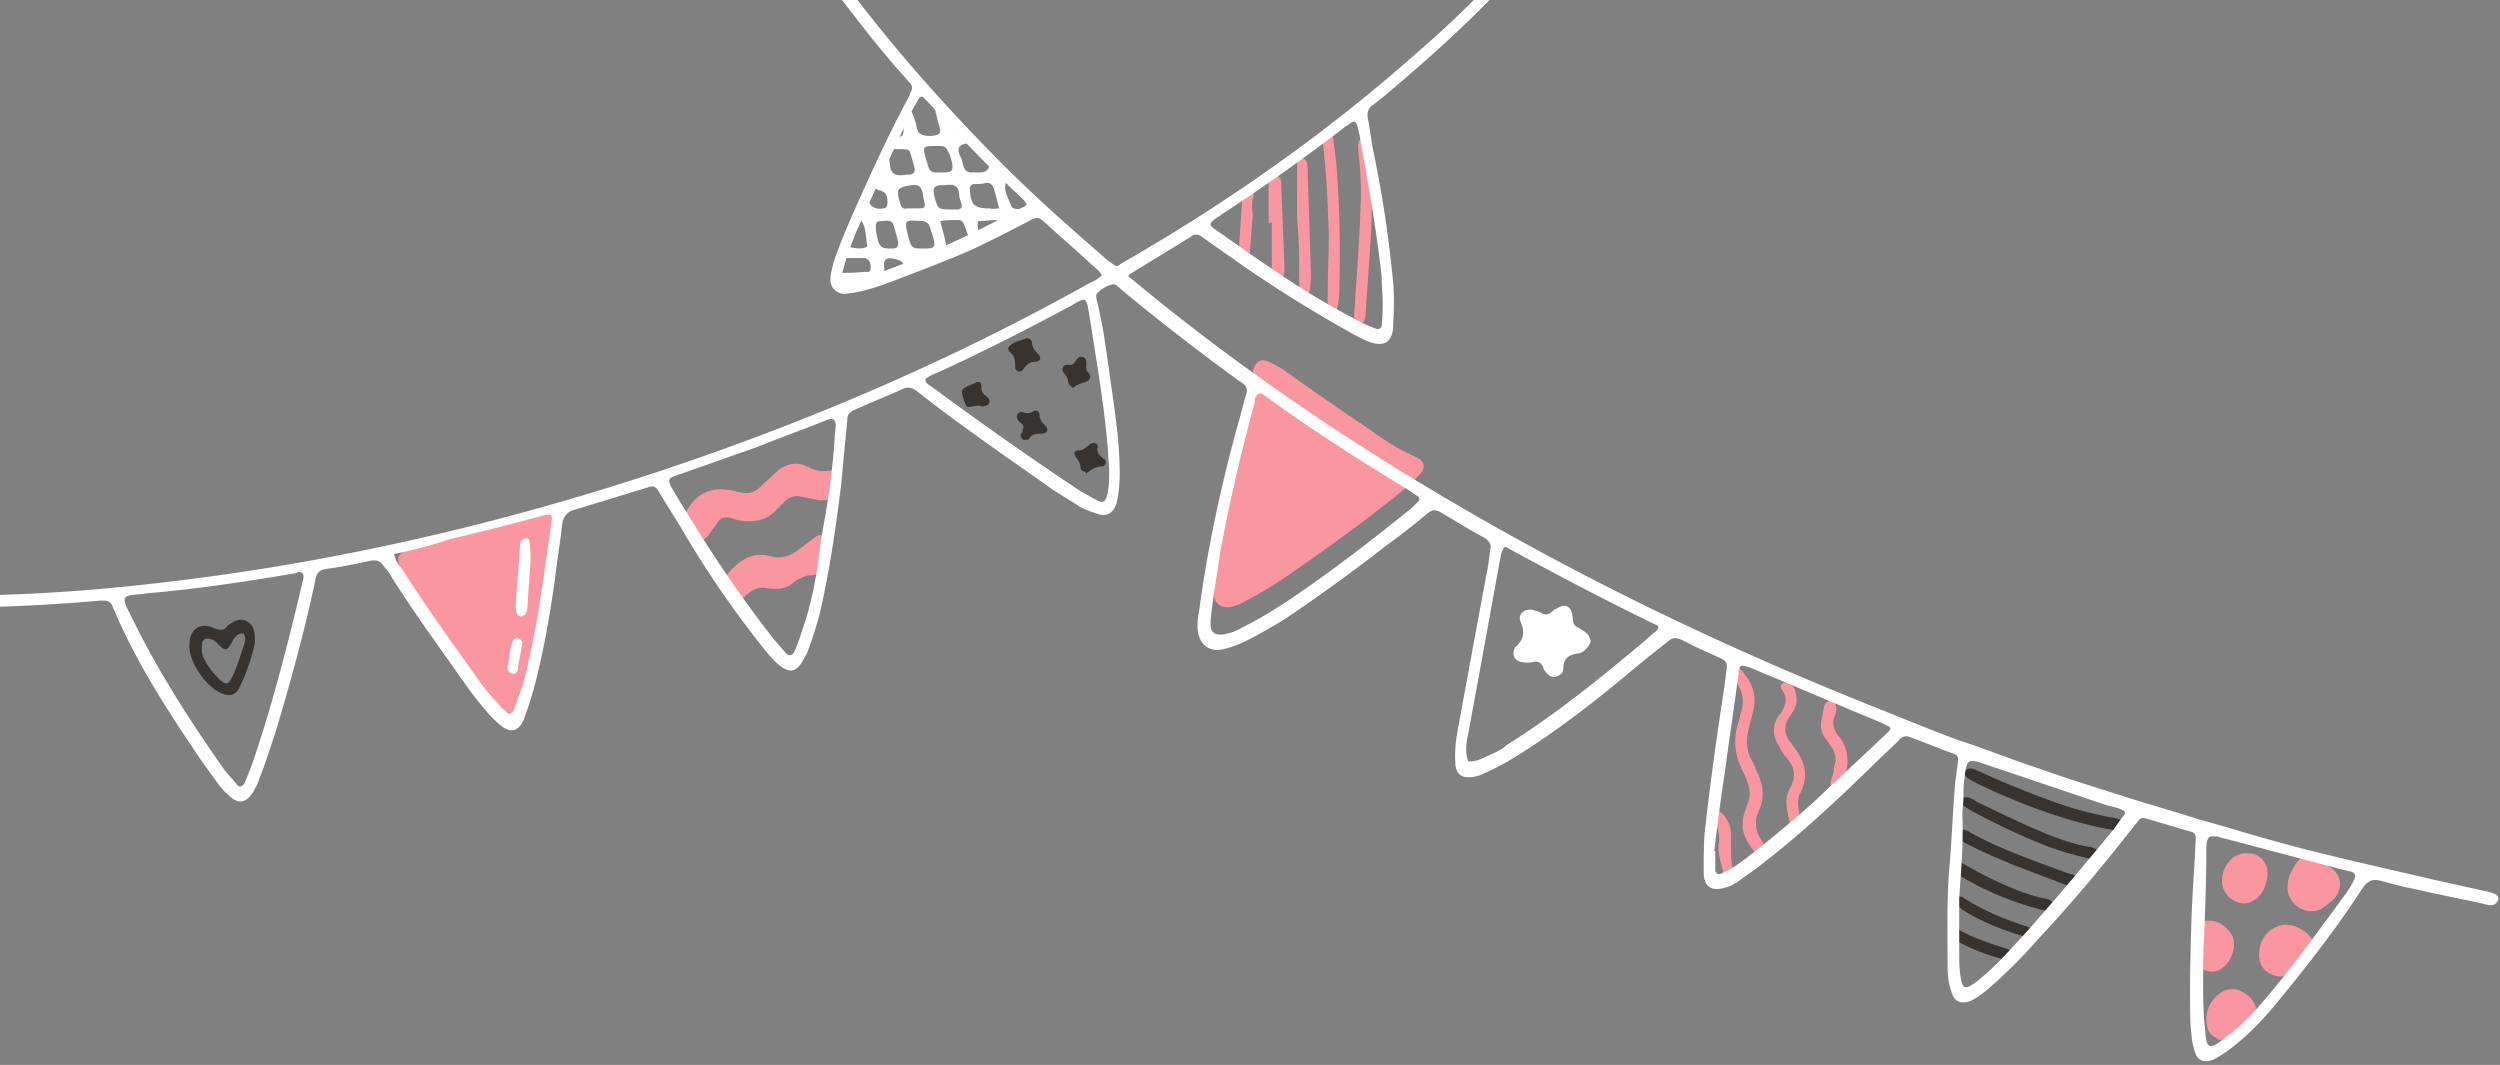 <svg width="331" height="141" fill="none" xmlns="http://www.w3.org/2000/svg"><rect width="100%" height="100%" fill="#808080" stroke="none"/><path d="M160.137 76.018c.279-2.939.559-5.598 1.258-8.258 1.258-4.758 2.656-9.517 3.635-14.276.28-1.26.559-2.379.699-3.639.14-.42.14-.98.42-1.4.279-.56.699-.84 1.398-.7.839.28 1.538.7 2.237 1.12 3.774 2.66 7.549 5.32 11.324 7.838 1.958 1.4 3.775 2.66 6.012 3.64 1.678.7 1.818 1.54.559 2.799-1.817 1.82-3.914 3.359-5.872 4.898a293.537 293.537 0 01-10.625 7.698c-1.958 1.4-4.055 2.66-6.152 3.78-.699.42-1.398.7-2.097.84-1.258.14-1.957-.28-2.237-1.54-.419-.84-.419-1.96-.559-2.8zM71.777 67.9c1.398 0 1.957.7 1.817 1.82-1.258 6.998-2.236 14.136-3.634 21.134-.14.98-.42 1.82-.84 2.66-.559.98-1.537 1.12-2.376.56-.56-.42-.979-.84-1.258-1.26-3.496-4.619-7.27-9.238-10.486-13.996-.7-.98-1.398-2.1-1.818-3.22-.839-1.82-.559-2.379 1.258-2.939 1.538-.42 3.216-.84 4.754-1.26 3.775-.84 7.41-1.68 11.045-2.939.42-.28 1.119-.42 1.538-.56z" fill="#FA96A0"/><path d="M114.837 32.63c-.279-1.26 0-2.8-1.258-3.92-.28-.279-.14-.559 0-.839.28-.28.419-.7.559-.98.28-.42.699-.42.979 0 .419.7 1.118.84 1.817.7.42 0 .56-.28.56-.7 0-.7 0-1.4-.979-1.68-.28 0-.42-.14-.559-.28-.28-.279-.42-.559-.28-.839.979-.7.839-1.68.699-2.8a.77.77 0 01.42-.699c.419-.14.559.14.838.42.14.14.14.28.14.42.14.56 0 1.12.559 1.54.7.42 1.399.14 2.098.14.419 0 .699-.28.699-.7-.14-.56-.28-1.12-.42-1.54-.279-1.12-.279-1.12-1.538-1.12-.419 0-.839 0-1.118-.14-.14 0-.42-.28-.42-.56 0-.14.14-.42.28-.56 0 0 .14 0 .14-.14.559-.28 1.398 0 1.538-.7.14-.559-.14-1.259-.14-1.819v-.7c0-.28.28-.56.699-.56.14 0 .559.14.559.28.28.56.42.98.559 1.54.14.56.14 1.12.7 1.4.699.28 1.537.28 2.236 0 .28-.14.28-.42.28-.56-.14-.7-.419-1.54-.559-2.24-.14-.28 0-.7.279-.84.42-.14.839 0 .979.42.28.56.559 1.12.699 1.68.28.84.559 1.4 1.538 1.4.28 0 .559.14.839.28.14 0 .28.28.28.28 0 .28-.14.42-.14.56l-.14.14c-.419.14-.979.14-1.258.56-.28.56.139 1.12.279 1.539.14.28.14.56.28.98.14.42.419.84.979.84h1.118c.699 0 1.119-.14 1.398-.98.28-.7.699-.7 1.119-.14.279.42.559.98.978 1.26.28.14.28.56.14.84-.559 1.259.14 2.239.559 3.358.28.7.979.42 1.398.56.14.14.42.28.42.42 0 .14-.14.56-.28.56-.839.42-1.538 1.12-2.796.56-.839-.28-1.957 0-3.076 0-.279.84.28 1.68.14 2.52 0 .279-.28.559-.559.559-.14 0-.559-.14-.559-.28-.28-.7-.56-1.4-.839-2.24-.14-.42-.42-.7-.839-.7-.699 0-1.538 0-2.377.14.28 1.12.559 1.96.699 2.8.42 1.54 0 1.96-1.538 2.1h-1.118c-.699 0-1.398.14-1.538.98-.14.559-.839.559-1.119.14-.139-.14-.279-.42-.419-.56-.419-.42-1.678-.7-2.097-.42-.42.28-.28.84-.28 1.26 0 1.119 0 1.119-1.258 1.539-1.538.56-3.216.28-4.893.28-.28 0-.56-.28-.56-.7 0-.28.28-.56.56-.56 1.118 0 2.376 0 3.495-.14.419 0 .839.14.839-.42.139-.7-.28-1.4-.839-1.4h-2.097c-.56 0-1.119.14-1.398-.56-.14-.42.419-.84 1.258-.98 1.118.28 1.957.42 2.656 0zm7.41.28c1.538 0 1.678-.14 1.258-1.68l-.419-1.26c-.14-.42-.419-.56-.839-.7-2.656-.14-2.516-.28-1.957 2.24.419 1.4.559 1.4 1.957 1.4zm1.818-13.577c-1.958 0-1.958 0-1.398 1.96.139.28.139.56.279.84.14.42.42.7.839.7 2.237 0 2.796.28 1.957-2.38-.559-1.12-.559-1.12-1.677-1.12zm8.248 8.258c-.279-.84-.419-1.68-.699-2.52-.139-.559-.559-.979-1.118-.839s-1.119.14-1.538.14c-.28 0-.559.28-.559.56.14 2.24.559 2.66 2.656 2.66.42.14.839 0 1.258 0zm-6.571.14h.979c.559 0 .699-.28.559-.84-.14-.42-.279-.7-.279-1.12-.14-1.259-.699-1.399-1.818-1.259h-.699c-.699.14-.979.28-.839 1.12 0 .28.14.42.14.7.419 1.26.419 1.4 1.957 1.4zm-4.753-.14h.699c.699 0 .839-.14.699-.84-.14-.42-.14-.98-.28-1.4-.139-.56-.559-.979-1.258-.839-.419 0-.979.14-1.398.28-.28.14-.559.28-.559.7 0 .42.14.98.279 1.4.14.56.42.84.979.7h.839zm-2.936 5.319c.699 0 .979-.28.839-.98-.14-.56-.28-1.12-.42-1.54-.279-1.12-.419-1.26-1.677-1.12-.7 0-.839.14-.839.84 0 .56.139 1.12.279 1.68.28.98.56 1.12 1.818 1.12z" fill="#fff"/><path d="M99.04 69.02c-.7 0-1.399-.14-2.238-.42-.839-.28-1.538 0-1.957.84l-1.258 1.68c-.42.42-1.119.42-1.398-.14-.42-.7-.7-1.54-1.399-1.96-.28-.28-.14-.7 0-1.12.98-2.099 2.936-3.359 5.173-3.079.7 0 1.538.28 2.237.42.84.14 1.678 0 2.377-.7.699-.7 1.398-1.26 2.097-1.96 1.398-1.259 2.796-1.539 4.474-.699.979.56 1.958.56 2.936.42.839 0 1.119.28.979 1.12 0 .28-.14.42-.14.7-.28 1.959-.699 2.239-2.517 2.099l-2.097-.42c-1.118-.28-1.957 0-2.656.84l-.839.84c-.979 1.12-2.237 1.54-3.775 1.54zm2.237 8.818c-.699-.14-1.678.14-2.656 1.12-.7.7-1.398.56-1.958-.28-.978-1.54-.978-2.1.28-3.36 1.398-1.4 2.936-2.239 5.033-1.679 1.398.42 2.796 0 3.915-.98.699-.56 1.538-1.12 2.237-1.68.559-.28.978-.14 1.538.14.419.28.559.84.279 1.26l-1.258 2.94c-.28.56-.699.84-1.258.84-.839 0-1.538.42-2.237.84-.979.979-2.097 1.119-3.915.839z" fill="#FA96A0"/><path d="M210.608 84.976c-.14.28-.28.56-.42.7-.279.42-.839.84-1.258.84-1.258.14-1.957.7-1.957 2.099 0 .42-.42.84-.979.98-.559.14-.979-.14-1.398-.7-.14-.14-.28-.42-.28-.56-.279-.56-.559-.84-1.258-.7-.559.14-1.119.14-1.678 0-.839-.14-1.258-.98-.839-1.82 0 0 0-.14.14-.14.979-.979 1.258-1.819.699-3.218-.559-1.12.42-1.96 1.678-1.68.28.14.559.14.839.28.559.42 1.118.42 1.678-.14.139-.14.279-.28.419-.28 1.258-.84 2.097-.42 2.237 1.12 0 .7.14 1.12.839 1.4.419.28.978.56 1.258.98.14.28.28.56.28.839z" fill="#fff"/><path d="M33.748 85.116a25.723 25.723 0 01-2.097 6.018c-.42.84-1.258 1.12-2.237.7-2.097-.84-4.474-4.199-4.334-6.438 0-2.1 1.398-3.08 3.216-2.24.839.28 1.258.42 1.817-.28l.14-.14c.839-.56 1.678-.98 2.517-.42.978.56.978 1.54.978 2.8zm-6.43-.56c-.42.14-.56.42-.56.7-.14.84 0 1.54.42 2.24.419.839.978 1.539 1.677 2.239 1.119 1.12 1.398.98 2.097-.56.56-1.26.979-2.66 1.398-3.92.28-.839 0-1.399-.28-1.399-.559 0-.838.42-1.118.7-.14.14-.14.42-.28.56-.559.98-.838 1.12-1.677.28-.28-.28-.56-.56-.84-.7-.419-.14-.698-.14-.838-.14z" fill="#373330"/><path d="M302.881 117.447c0-.979.28-1.819.839-2.659.28-.56.699-1.12 1.259-1.26.559-.28.978.14 1.538.42.559.28 1.398.42 1.957.84 1.538.98 1.817 2.799.559 4.199-.559.56-1.118.98-1.817 1.4-2.377.979-4.474-1.12-4.335-2.94zm-3.774 8.958c0-1.959 1.119-3.499 3.076-3.919 1.398-.28 3.356.7 4.055 2.1.279.419.279.979-.14 1.259-.699.42-.979 1.12-1.538 1.68l-.839.84c-.839.699-1.678 1.259-2.796.699-1.119-.42-1.818-1.259-1.818-2.659zm-.281 7.978c0 .14 0 .56-.14.7-.699.839-1.398 1.679-2.237 2.239-.978.7-2.237.7-3.215 0-.979-.56-1.119-1.54-1.119-2.659.14-1.26.699-2.24 1.538-2.939.979-.84 2.097-.98 3.216-.42 1.118.56 1.957 1.679 1.957 3.079zm-1.257-21.414c1.538 0 2.656 1.119 2.656 2.659 0 .84-.28 1.539-.559 2.239-.699 1.26-1.958 1.96-3.076 1.68-1.398-.28-2.517-1.68-2.377-3.079 0-1.68 1.398-3.639 3.356-3.499zm-6.991 12.876c0-1.12.28-1.959.14-2.799-.14-.56.28-.84.699-.98 1.678-.56 3.355.28 4.194 1.96.56 1.399-.279 3.779-1.957 4.478-1.258.42-2.517-.14-2.936-1.539-.14-.42-.14-.84-.14-1.12zm-59.839-16.936c0-.699.28-1.539.56-2.239.559-1.26.419-2.379-.14-3.639-.14-.42-.419-.84-.559-1.26-.979-1.96-1.119-4.058-.42-6.158.14-.42.14-.7.28-1.12.559-1.54.28-3.079-.699-4.338-.699-.98-.839-1.68-.42-1.82.839-.28 1.259.42 1.678.98 1.119 1.4 1.538 2.939 1.119 4.758-.14.7-.42 1.54-.56 2.24-.419 1.54-.419 3.079.42 4.479.279.42.419.979.699 1.539.699 1.54.979 3.079.279 4.759-.699 1.4-.699 2.799.28 4.199.28.42.42.84.559 1.26.14.279-.139.559-.419.699-.28.14-.699.14-.839-.14-.979-1.259-1.957-2.519-1.818-4.199zm7.132-16.095c0 .7-.419 1.26-.839 1.96-.978 1.259-.839 2.519.14 3.638.14.14.14.28.28.42 1.538 1.96 2.097 3.919.839 6.298-.28.7-.28 1.26-.14 2.1.14.56.14 1.26.14 1.819 0 .28-.14.56-.56.7-.279 0-.699-.14-.699-.42-.279-1.679-.978-3.359 0-5.038.839-1.54.56-2.8-.559-4.059-.419-.42-.699-.98-.979-1.54-.838-1.26-.838-2.66 0-3.919 0 0 0-.14.14-.14.839-1.12 1.119-2.24.28-3.359-.28-.28-.14-.56.14-.84a.89.89 0 01.838 0c.7.42.979 1.26.979 2.38zm5.172 7.978c0-.7-.14-1.26-.419-1.68-.28-.42-.559-.84-.979-1.4-.559-.84-.699-1.68-.419-2.659.14-.56.14-1.26.419-1.82 0-.14.28-.28.42-.42.279-.14.559.14.838.28.28.42.28.98.14 1.4-.699 1.4-.14 2.38.699 3.36 1.259 1.819 1.119 4.478-.279 6.298-.14.14-.42.28-.56.28-.279 0-.559-.42-.559-.7.14-.56.28-.98.42-1.54 0-.56.139-.979.279-1.399zm-15.518 11.197c.279-1.26 0-2.66-.979-3.779-.14-.14-.14-.28-.14-.42 0-.28.14-.42.28-.56.14-.14.559-.14.699 0 1.118.7 1.678 1.819 1.817 3.079 0 1.68-.139 3.359.28 5.039v.28c0 .28-.28.56-.559.7-.28.14-.699-.14-.699-.42-.14-.84-.42-1.68-.559-2.52-.14-.42-.14-.839-.14-1.399zM181.528 30.67c-.14 2.66-.419 6.439-.699 10.358 0 .42 0 .84-.14 1.12 0 .42-.279.7-.699.839-.419.14-.699-.42-.699-.98 0-.84.14-1.68.14-2.519.28-3.919.559-7.978.699-11.897.14-2.52 0-5.039-.28-7.418 0-.56-.139-1.12.14-1.54.14-.14.28-.42.559-.42.14 0 .56.14.56.28.139.42.279.84.279 1.4.42 3.08.28 6.299.14 10.777zm-5.593.42c-.14-4.059-.28-7.698-.699-11.337 0-.42-.14-.98-.14-1.4 0-.42.14-.84.559-.84.42-.14.699.28.839.7.14 1.12.28 2.1.419 3.22.42 5.318.56 10.777.42 16.096 0 1.12 0 2.239-.28 3.219 0 .14-.279.42-.419.42-.42.14-.559-.14-.699-.42-.28-.7-.14-1.4-.14-2.1 0-2.52.14-5.179.14-7.558zm-4.195-2.1v-7.278c0-.28.14-.56.56-.7.419 0 .559.14.699.42.14.42.14.98.14 1.4.139 4.34.279 8.678.419 13.157 0 .84 0 1.54-.14 2.38 0 .28-.279.56-.699.56-.419 0-.559-.28-.559-.56-.14-.42-.14-.98-.14-1.4 0-2.38 0-4.759-.28-7.978zm-3.775.56v-5.178c0-.28 0-.56.14-.98 0-.14.279-.42.559-.42.14 0 .28 0 .419.14.14.14.28.42.42.56.14.28.14.56.14.98.139 3.499.279 7.138.419 10.637 0 1.26-.28 1.82-.839 1.68-.978-.28-.839-1.12-.839-1.68v-5.878c-.279.14-.279.14-.419.14zm-2.097-1.12a791.38 791.38 0 01-.419 5.32c0 .28-.28.56-.559.56-.14 0-.42-.14-.559-.42-.14-.28-.28-.7-.28-1.12.14-2.24.28-4.34.419-6.579 0-.14 0-.28.14-.42.14-.28.42-.56.699-.56.28 0 .559.14.699.56-.279.84-.279 1.68-.14 2.66-.139 0-.139 0 0 0z" fill="#FA96A0"/><path d="M280.793 110.029c-2.236-.28-4.473-.84-6.431-1.399-4.334-1.26-8.528-2.94-12.583-4.899-.559-.28-1.118-.56-1.538-.98-.139-.14-.139-.42-.139-.56 0-.14.279-.28.559-.42.559-.14.978.28 1.538.42 2.936 1.4 5.872 2.52 8.808 3.639a49.8 49.8 0 009.227 2.52c.42.14.839.28 1.398.419.28.14.42.42.42.7-.14.28-.42.42-.699.56h-.56zm-3.496 3.779a42.484 42.484 0 01-6.012-1.679c-3.635-1.4-7.13-3.08-10.486-4.899-.419-.28-.838-.56-1.118-.84a.426.426 0 010-.56c.14-.14.419-.28.559-.28.699 0 1.119.42 1.678.7 2.656 1.26 5.173 2.519 7.829 3.639 2.237.98 4.474 1.82 6.851 2.24.28 0 .559.14.839.279.559.14.839.56.699.98-.14.28-.559.42-.839.42zm-17.616-4.059c.28.14.56.14.839.28 4.195 2.38 8.808 3.919 13.282 5.599.56.14 1.119.28 1.398.7.14.139.14.419 0 .699 0 .14-.279.28-.279.28-.42 0-.979 0-1.398-.14-4.334-1.679-8.808-3.219-12.863-5.318-.559-.28-1.118-.56-1.538-1.12-.14-.14-.14-.42-.14-.7.14-.14.42-.14.699-.28zm-.558 4.479c.28-.14.56 0 .839.14.699.42 1.538.84 2.237 1.26 2.517 1.259 5.173 2.519 7.969 3.219.56.14 1.259.14 1.678.7.14.14.14.42.14.56 0 .279-.14.419-.42.419h-.978a41.051 41.051 0 01-11.185-4.618c-.28-.14-.559-.42-.839-.7-.14-.14 0-.42 0-.7.14-.14.42-.28.559-.28zm.28 4.479c.14 0 .42 0 .559.14 2.517 1.679 5.313 2.799 8.249 3.779.14 0 .28.14.42.14a.77.77 0 01.419.7c-.14.419-.419.559-.699.559-.28 0-.42 0-.699-.14-2.657-.839-5.313-1.819-7.69-3.359a3.272 3.272 0 01-.978-.979c-.28-.14 0-.7.419-.84zm6.99 7.698c-.14.14-.14.42-.42.42-.279.14-.559.14-.839.14a24.651 24.651 0 01-6.291-2.52c-.14-.14-.419-.28-.559-.42-.28-.279-.42-.559-.28-.839.14-.28.42-.42.839-.28.14 0 .28 0 .419.14 1.958 1.119 4.055 1.819 6.292 2.519.419.14.839.28.839.84zM135.389 56.983c.279-.56 0-.84-.42-1.12-.279-.28-.419-.7-.279-.98.139-.279.559-.419.838-.279.42.14.839.14 1.259-.14.419-.28.839 0 .839.42 0 .7.419 1.12.838 1.54.42.42.14.98-.419.98-.699 0-1.398 0-1.817.699-.14.14-.42.14-.7.14a.77.77 0 01-.419-.7c.28-.28.28-.42.28-.56zm-.698-7.838s-.28-.28-.28-.42c0-.42 0-.98-.139-1.4-.14-.559-1.259-.979-.56-1.539.56-.56 1.398-.7 2.237-.98.28-.14.699.28.699.56 0 .7.42 1.12.839 1.54.42.42.28.98-.419.98-.839 0-1.258.56-1.678 1.12-.14.14-.28.28-.699.14zm7.409 2.24c-.28-.28-.559-.42-.559-.56-.14-.28-.14-.56-.28-.84-.14-.42-.699-.7-.559-1.26.14-.56.699-.42 1.118-.42.7-.14.7-1.399 1.678-.979.699.42 0 1.4.559 1.96.14.14.28.42.28.56 0 .14 0 .28-.14.42-.559.56-1.538.42-2.097 1.119zm1.538 11.057c-.28 0-.56-.28-.56-.42 0-.56-.279-.98-.559-1.4-.419-.56-.279-.98.28-.98.699 0 1.118-.56 1.538-.84.419-.28 1.118-.14.978.42-.139.7.28 1.12.839 1.54.42.28.28.84-.139.98-.839 0-1.538.42-2.237.98 0-.28-.14-.28-.14-.28zm-13.841-8.678c-.28-.14-.559 0-.839 0-.979.28-.979.14-1.258-.56-.56-1.68-.56-1.68 1.118-2.379.839-.42 1.119-.42 1.119.56 0 .7.419.84.839 1.26.279.28.279.56.139.84-.139.14-.419.28-.559.28-.28.14-.419 0-.559 0z" fill="#373330"/><path d="M149.371 36.549c.839.7 1.538 1.26 2.377 1.96 15.239 12.456 31.737 23.233 48.933 32.75 15.659 8.678 32.017 16.236 48.654 22.814 3.495 1.4 6.851 2.8 10.346 4.06 3.495 1.12 6.851 2.519 10.346 3.638 3.495 1.26 7.13 2.38 10.626 3.499 3.495 1.12 6.99 2.1 10.485 3.22 3.635.979 7.131 2.099 10.766 3.079 3.495.98 7.13 1.819 10.625 2.659l10.905 2.519c1.958.42 3.775.84 5.733 1.26 1.398.28 1.817.7 1.538 1.26-.42.84-1.259.56-1.818.42-3.076-.7-6.152-1.26-9.088-1.96-1.538-.28-3.075-.7-4.613-1.12-1.119-.279-1.678 0-2.377.98-3.356 5.179-7.27 10.217-11.185 14.976-1.817 2.24-3.775 4.339-6.152 6.159a13.892 13.892 0 01-2.376 1.539c-1.259.56-2.237.14-2.517-1.12-.419-1.119-.419-2.239-.559-3.499-.14-4.758 0-9.517.14-14.276.139-3.499.419-6.998.559-10.497a.77.77 0 00-.42-.7c-2.097-.56-4.194-1.259-6.291-1.819-.419-.14-.699 0-.979.42-.139.279-.419.419-.559.699-4.054 5.179-8.249 10.218-12.723 14.976a66.79 66.79 0 01-6.291 6.299c-.839.7-1.678 1.399-2.656 1.819-1.119.42-2.098 0-2.377-1.119-.42-1.12-.559-2.24-.559-3.5 0-4.478-.14-9.097.279-13.576.28-3.499.42-6.998.699-10.497.14-1.12.28-2.1.42-3.219 0-.42-.14-.7-.56-.84-1.957-.7-3.914-1.54-5.872-2.24-.419-.14-.838-.14-1.258.28-1.258 1.26-2.656 2.52-3.915 3.779-4.474 4.339-9.087 8.678-13.981 12.457-.978.84-2.097 1.54-3.215 2.379-.56.42-1.259.84-1.818.98-1.957.7-3.076 0-3.076-1.959 0-1.82 0-3.639.14-5.319a424.015 424.015 0 012.517-18.615c.14-1.12.279-2.24.419-3.219 0-.56-.14-.84-.699-1.12-1.817-.84-3.495-1.54-5.313-2.519-.699-.28-1.258-.28-1.677.14-1.958 1.54-3.915 3.08-5.872 4.759-4.754 3.919-9.647 7.698-14.96 10.917-1.119.7-2.237 1.259-3.495 1.819-.56.28-1.259.56-1.958.56-1.118.14-1.817-.42-1.957-1.539-.14-1.54 0-3.08.28-4.62 1.258-6.857 2.516-13.716 3.775-20.434.279-1.26.419-2.52.559-3.639.14-.56-.14-.98-.699-1.4-2.097-1.12-4.055-2.379-6.012-3.499-.559-.28-.979-.28-1.538.14a90.075 90.075 0 01-5.732 4.48c-3.915 3.078-7.83 5.878-11.884 8.677-1.818 1.26-3.775 2.38-5.872 3.499-1.119.56-2.377 1.12-3.635 1.4-1.818.42-3.076-.56-3.356-2.38-.139-.84 0-1.68.14-2.52 1.119-8.397 2.936-16.795 5.173-24.912.42-1.4.699-2.66 1.119-4.06.139-.56 0-.98-.42-1.259-.279-.28-.699-.42-.979-.7-5.172-3.779-10.066-7.558-14.959-11.617-.42-.28-.839-.98-1.398-.84-.699.14-1.398.56-1.958 1.12-.279.28-.139.56-.139.84.978 3.779 1.398 7.698 1.957 11.477.559 3.919 1.118 7.698 1.118 11.617 0 1.4-.139 2.66-.419 3.919-.419 1.26-1.258 1.82-2.517 1.4-.838-.28-1.677-.56-2.376-.98l-3.356-2.1c-6.151-4.339-12.303-8.538-18.175-13.156-.559-.42-1.119-.7-1.957-.28-2.098.98-4.335 1.82-6.432 2.799-.559.28-.839.56-.839 1.26l-.838 8.817c-.7 5.599-1.538 11.337-2.797 16.796a54.931 54.931 0 01-1.398 4.479c-.14.42-.279.84-.559 1.26-1.119 2.239-2.097 2.379-3.915.7-.699-.7-1.258-1.4-1.817-2.1A132.924 132.924 0 0190.651 70.7c-1.119-1.96-2.377-3.78-3.496-5.739-.42-.56-.699-.7-1.398-.42l-9.647 2.94c-1.118.28-1.537.98-1.677 1.959-.28 2.52-.7 4.899-.979 7.418-.7 4.899-1.538 9.657-2.796 14.416-.42 1.4-.84 2.8-1.398 4.2-.7 1.399-1.678 1.539-2.797.699-.559-.42-1.118-.98-1.537-1.4a45.522 45.522 0 01-3.216-4.059c-3.355-4.758-6.85-9.517-9.927-14.416-.28-.56-.699-.98-1.118-1.54-.42-.56-.839-.56-1.398-.56-1.958.42-3.915.84-6.012 1.12-1.119.14-1.398.7-1.538 1.68-1.398 6.578-3.215 13.156-5.173 19.735-.699 2.1-1.398 4.339-2.237 6.438-.14.56-.42.98-.699 1.54-.979 1.679-2.097 1.819-3.355.559-.84-.699-1.538-1.679-2.098-2.519-.978-1.26-1.817-2.519-2.656-3.779-4.054-6.018-7.83-12.037-10.625-18.755-.28-.7-.84-.7-1.538-.7-4.754.42-9.507.7-14.261.84h-2.377c-.42 0-.839-.14-.839-.7 0-.42.42-.84.979-.84h.979c7.55-.14 14.96-.7 22.37-1.54 22.649-2.518 44.878-7.557 66.549-14.695 19.853-6.578 38.867-14.696 57.182-24.913.699-.42 1.398-.56 1.958-1.26-.42-.7-1.259-1.26-1.818-1.82-1.817-1.68-3.635-3.219-5.453-4.898-1.118-.98-1.118-1.12-2.656-.28a176.127 176.127 0 01-7.27 3.639c-3.495 1.54-7.27 2.939-10.905 4.339-1.538.56-3.216 1.12-4.894 1.4-.419 0-.838.14-1.118.14-1.119-.14-1.818-.84-1.818-1.96 0-.7.28-1.54.42-2.24.699-2.1 1.538-4.059 2.377-6.018 2.376-5.319 4.753-10.637 7.549-15.816.14-.14.14-.42.28-.7.28-.42.28-.84-.14-1.26-.419-.42-.699-.84-1.118-1.26-3.356-3.778-6.432-7.837-9.507-11.896-.42-.56-.699-.98-1.119-1.54-.279-.42-.14-.84.28-.98.419-.28.839-.14 1.118.14.28.28.559.7.839 1.12 6.152 8.398 13.002 16.236 20.273 23.654 4.753 4.899 9.786 9.378 14.959 13.856.42.42.839.7 1.259.98.279.28.559.28.838 0 .28-.14.699-.42.979-.56 13.562-7.838 26.284-16.795 38.028-27.152 4.195-3.64 8.249-7.418 11.884-11.617.42-.56.979-.98 1.538-1.4a.89.89 0 01.839 0c.28.28.419.56.14.84-.28.56-.699.98-1.119 1.4-4.893 5.318-10.206 10.217-15.658 14.835-.979.84-1.958 1.68-3.076 2.52-.699.42-.839 1.12-.699 1.82.279 1.399.419 2.799.699 4.198a156.902 156.902 0 012.516 16.236c.28 2.24.28 4.339.14 6.578 0 .42 0 .98-.14 1.4-.279 1.12-.978 1.54-2.097 1.4-.978-.14-1.957-.7-2.796-1.12a178.813 178.813 0 01-15.519-9.658c-1.538-1.12-3.216-2.24-4.753-3.359-.56-.42-.979-.42-1.538 0-2.657 1.68-5.313 3.22-7.97 4.899 0-.28 0 0-.279.28zm10.905 45.628v.42c0 1.12.559 1.54 1.678 1.4.839-.14 1.677-.42 2.377-.84 2.237-1.12 4.334-2.38 6.431-3.78 5.592-3.779 11.045-7.977 16.218-12.176l.839-.84a.428.428 0 000-.56c-.28-.28-.699-.42-.979-.7-6.431-3.919-12.863-7.978-19.014-12.456-.14-.14-.42-.28-.559-.42-.42-.28-.699-.14-.979.28-.14.14-.14.42-.14.7a244.604 244.604 0 00-4.614 20.014c-.419 3.08-.978 6.018-1.258 8.958zm-49.772-24.074c0-.56.139-1.12.139-1.68 0-.84-.279-1.12-1.118-.84-3.076 1.26-6.291 2.38-9.367 3.64-3.635 1.26-7.13 2.52-10.766 3.779-.838.28-.978.56-.559 1.4 1.119 1.959 2.377 3.918 3.495 5.738 3.076 4.898 6.432 9.797 10.067 14.416.559.7 1.118 1.26 1.677 1.96.42.42.839.28 1.119-.28.559-1.26.979-2.66 1.398-3.92 1.118-3.499 1.678-7.138 2.097-10.776.839-4.48 1.538-8.958 1.818-13.437zm148.897 60.744v6.998c0 1.12 0 2.239.14 3.219.28 1.96.559 2.1 2.237.84 1.958-1.54 3.635-3.359 5.313-5.179 4.334-4.758 8.528-9.797 12.583-14.696.559-.7.979-1.399 1.538-2.099.279-.28.14-.56-.28-.7-.559-.28-1.118-.42-1.817-.56-5.453-1.819-10.766-3.639-16.218-5.458-2.377-.84-2.517-.7-2.797 1.819-.139.84-.139 1.54-.139 2.379 0 .84-.14 1.68-.14 2.52.14 3.499-.14 6.998-.42 10.917zM40.179 76.298c0-.42-.28-.56-.56-.56-.139 0-.279 0-.419.14-6.57 1.12-13.002 2.1-19.573 2.66-.839.14-1.538.14-2.377.28-.699.14-.838.42-.699.98.14.56.42.979.7 1.539 3.495 7.278 7.829 13.996 12.442 20.574.56.7 1.119 1.26 1.678 1.96.28.42.7.28.979-.14a38.81 38.81 0 001.398-3.639c2.517-7.558 4.474-15.256 6.291-22.954.14-.42.14-.7.14-.84zm159.104-3.919c-.559.56-.559 1.26-.699 1.82l-.839 4.618a4595.68 4595.68 0 01-3.355 18.336c-.28 1.26-.42 2.519 0 3.639 1.258.14 2.376-.7 3.495-1.12.559-.28 1.118-.56 1.538-.98 4.893-3.079 9.507-6.578 13.981-10.217 1.817-1.54 3.635-2.94 5.313-4.479.279-.28.839-.42.839-1.12-6.711-3.219-13.562-6.858-20.273-10.497zm-52.429-10.077c0-.84-.14-1.54-.14-2.38-.419-5.598-1.398-11.197-2.237-16.655l-.419-2.52c-.28-1.259-.419-1.259-1.538-.7-.14.14-.279.14-.419.28-6.012 3.22-12.024 6.3-18.176 9.098-.419.14-.699.28-1.118.56-.419.14-.28.56-.14.7.14.14.28.28.559.42A497.071 497.071 0 00142.94 64.96c.699.42 1.537.84 2.237 1.26.838.42 1.118.28 1.398-.56.279-1.12.279-2.24.279-3.36zm80.111 50.387h.14v2.519c0 .42.42.7.839.42 1.119-.42 2.237-1.26 3.216-1.96 3.215-2.519 6.291-5.038 9.367-7.838 3.076-2.939 6.292-5.878 9.367-8.817.56-.56.56-.7-.139-.98l-.839-.42c-5.453-2.24-10.906-4.619-16.358-6.858a6.81 6.81 0 00-1.538-.56c-.419-.14-.699 0-.839.56v.42c-.559 4.339-1.258 8.817-1.817 13.156-.56 3.499-.979 6.858-1.399 10.358zm64.872 11.197c-.139 1.959-.139 3.918-.139 5.878 0 2.239 0 4.479.279 6.718.14 2.38.559 2.519 2.377 1.12a28.85 28.85 0 004.334-3.919c4.334-4.899 8.109-10.217 12.024-15.536.279-.42.559-.84.839-1.4.419-.839.419-1.119-.42-1.399-.279 0-.419-.14-.699-.14-5.452-1.4-11.045-2.939-16.497-4.339-.28-.14-.56-.14-.979-.14-.42 0-.559.14-.699.56-.14.42-.14.98-.14 1.4 0 3.639-.14 7.418-.28 11.197zM183.065 40.048c0-1.26-.14-2.38-.14-3.5-.699-6.298-1.817-12.456-2.936-18.754-.14-.42-.14-.7-.279-1.12-.14-.56-.42-.7-.839-.42-.28.28-.699.42-.979.7-5.313 4.059-10.625 7.838-16.218 11.477-.279.28-.699.42-.979.7-.559.42-.559.7 0 1.12 2.657 1.819 5.313 3.778 8.109 5.598 3.636 2.52 7.41 4.759 11.465 6.858.559.28 1.258.56 1.957.84.28.14.699-.14.699-.42.14-1.12.14-2.24.14-3.08zM135.949 27.03c-.14-.14-.28-.42-.419-.56-4.334-4.058-8.529-8.397-12.583-12.876l-.699-.7c-.14-.14-.42-.14-.56.14-.279.42-.559.98-.838 1.4a816.903 816.903 0 00-7.41 16.095c-.56 1.4-1.119 2.8-1.538 4.2-.14.56-.28.979-.42 1.539-.139.56.28.84.839.84 1.538 0 3.076-.56 4.474-1.12 6.431-2.38 12.583-5.319 18.595-8.538.279 0 .419-.28.559-.42zM52.203 73.36c.14.98.699 1.54 1.118 2.1 3.076 4.898 6.571 9.657 9.927 14.416.839 1.12 1.678 2.239 2.656 3.219.28.42.7.84 1.119 1.12.42.42.699.28.978-.14.42-1.12.84-2.38 1.259-3.5 1.258-4.898 2.097-9.797 2.796-14.696.28-2.38.699-4.618.978-6.998.14-.7-.14-.84-.838-.7C68 69.3 63.807 70.42 59.473 71.4c-2.377.84-4.754 1.4-7.27 1.959z" fill="#fff"/><path d="M70.239 74.479c-.14 1.68-.28 3.779-.42 6.018 0 .28-.14.56-.28.84-.14.14-.419.28-.559.28-.14 0-.42-.14-.559-.42-.14-.42-.14-.7-.14-1.12.14-2.52.42-5.178.56-7.698 0-.28 0-.42.14-.7.14-.28.419-.42.698-.42.28 0 .42.28.42.42.14.84.14 1.54.14 2.8zm-2.937 13.576c.14-.98.14-2.1.56-3.08.139-.42.419-.56.838-.42.28.14.56.42.42.7-.14 1.12-.42 2.24-.56 3.36-.14.42-.28.7-.839.56-.42-.14-.559-.56-.559-.84 0-.14 0-.14.14-.28z" fill="#fff"/></svg>